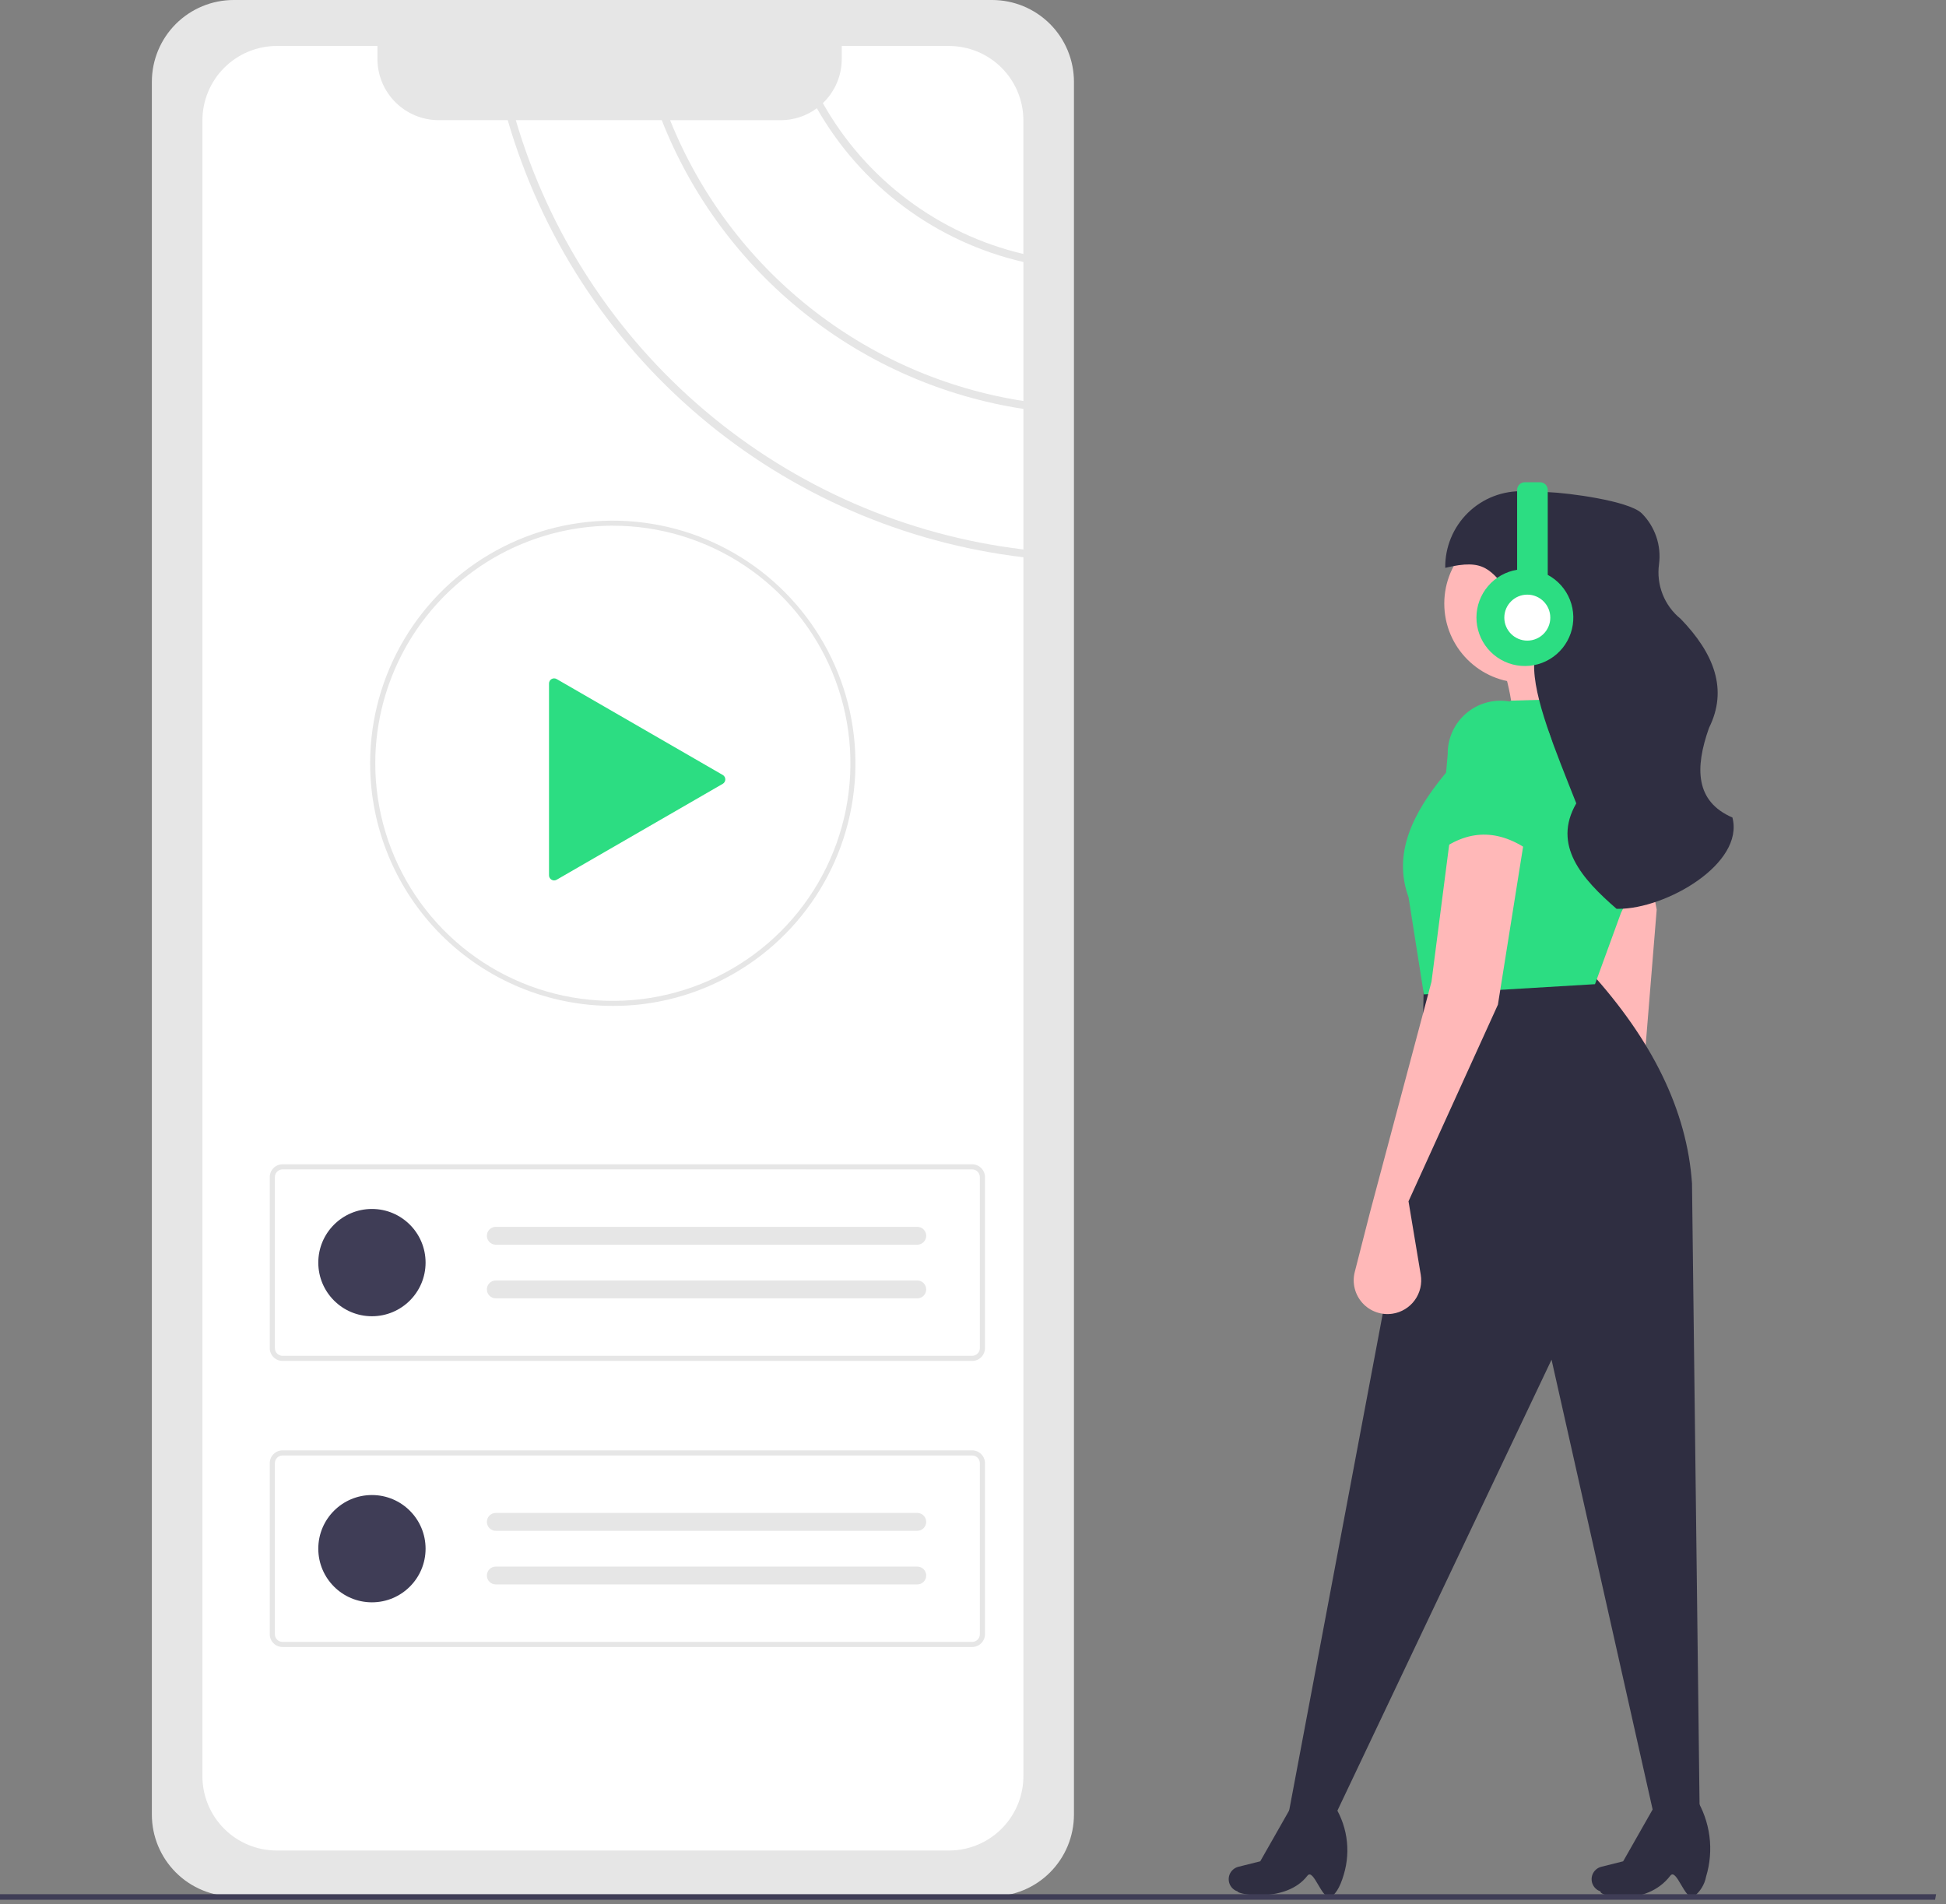 <svg width="140" height="137" viewBox="0 0 140 137" fill="none" xmlns="http://www.w3.org/2000/svg">
<rect x="0" y="0" width="140" height="137" fill="#808080" stroke="none"/>
<path d="M16.805 0C15.246 0.002 13.752 0.622 12.649 1.724C11.547 2.827 10.927 4.321 10.925 5.88V130.55C10.927 132.109 11.547 133.603 12.649 134.706C13.752 135.808 15.246 136.428 16.805 136.43H71.383C72.942 136.428 74.436 135.808 75.539 134.706C76.641 133.603 77.261 132.109 77.263 130.55V5.88C77.261 4.321 76.641 2.827 75.539 1.724C74.436 0.622 72.942 0.002 71.383 0H16.805Z" fill="#E6E6E6"/>
<path d="M73.626 28.848V18.848C70.518 18.134 67.592 16.782 65.034 14.878C62.477 12.974 60.342 10.559 58.767 7.787V7.787C58.011 8.347 57.095 8.649 56.154 8.647H48.21C50.33 13.93 53.788 18.57 58.244 22.111C62.7 25.653 68.001 27.975 73.626 28.848Z" fill="white"/>
<path d="M73.624 18.271V8.661C73.624 7.958 73.486 7.262 73.217 6.612C72.948 5.963 72.554 5.372 72.057 4.875C71.56 4.378 70.969 3.984 70.32 3.715C69.67 3.446 68.974 3.308 68.271 3.308H60.558V4.236C60.559 4.831 60.438 5.42 60.205 5.968C59.971 6.515 59.629 7.009 59.198 7.42C60.722 10.128 62.791 12.49 65.274 14.357C67.757 16.225 70.6 17.558 73.624 18.271Z" fill="white"/>
<path d="M36.527 8.643H31.56C30.391 8.643 29.27 8.178 28.444 7.352C27.617 6.525 27.153 5.404 27.153 4.235V3.307H19.916C19.213 3.307 18.517 3.446 17.867 3.715C17.218 3.984 16.628 4.378 16.131 4.875C15.633 5.372 15.239 5.963 14.97 6.612C14.701 7.262 14.563 7.958 14.563 8.661V127.779C14.562 128.482 14.7 129.178 14.969 129.828C15.238 130.477 15.632 131.067 16.13 131.564C16.627 132.061 17.217 132.455 17.867 132.723C18.517 132.992 19.213 133.129 19.916 133.128H68.273C68.494 133.129 68.714 133.115 68.933 133.088C70.228 132.927 71.419 132.298 72.283 131.32C73.147 130.343 73.625 129.084 73.626 127.779V40.089C65.037 39.072 56.937 35.547 50.339 29.955C43.741 24.362 38.937 16.95 36.527 8.643V8.643Z" fill="white"/>
<path d="M47.607 8.643H37.107C39.506 16.799 44.244 24.072 50.735 29.561C57.227 35.051 65.185 38.516 73.626 39.528V29.417C67.85 28.534 62.408 26.151 57.842 22.505C53.276 18.86 49.747 14.08 47.607 8.643Z" fill="white"/>
<path d="M69.942 97.906H20.326C20.082 97.906 19.849 97.809 19.677 97.636C19.504 97.464 19.407 97.231 19.407 96.987V84.68C19.407 84.436 19.504 84.203 19.677 84.031C19.849 83.858 20.082 83.761 20.326 83.761H69.942C70.186 83.761 70.419 83.858 70.591 84.031C70.764 84.203 70.861 84.436 70.861 84.68V96.988C70.861 97.231 70.763 97.465 70.591 97.637C70.419 97.809 70.186 97.906 69.942 97.906ZM20.326 84.128C20.18 84.128 20.04 84.186 19.937 84.29C19.833 84.393 19.775 84.533 19.775 84.679V96.987C19.775 97.133 19.833 97.273 19.937 97.376C20.04 97.48 20.18 97.538 20.326 97.538H69.942C70.088 97.538 70.228 97.48 70.331 97.376C70.435 97.273 70.493 97.133 70.493 96.987V84.68C70.493 84.534 70.435 84.394 70.331 84.291C70.228 84.187 70.088 84.129 69.942 84.129L20.326 84.128Z" fill="#E6E6E6"/>
<path d="M26.758 94.692C28.889 94.692 30.617 92.964 30.617 90.833C30.617 88.702 28.889 86.974 26.758 86.974C24.627 86.974 22.899 88.702 22.899 90.833C22.899 92.964 24.627 94.692 26.758 94.692Z" fill="#3F3D56"/>
<path d="M35.67 88.26C35.499 88.26 35.336 88.328 35.215 88.448C35.095 88.569 35.027 88.733 35.027 88.903C35.027 89.073 35.095 89.237 35.215 89.358C35.336 89.478 35.499 89.546 35.67 89.546H65.991C66.162 89.546 66.325 89.478 66.446 89.358C66.566 89.237 66.634 89.073 66.634 88.903C66.634 88.733 66.566 88.569 66.446 88.448C66.325 88.328 66.162 88.26 65.991 88.26H35.67Z" fill="#E6E6E6"/>
<path d="M35.67 92.119C35.499 92.119 35.336 92.187 35.215 92.307C35.095 92.428 35.027 92.591 35.027 92.762C35.027 92.933 35.095 93.096 35.215 93.217C35.336 93.337 35.499 93.405 35.67 93.405H65.991C66.162 93.405 66.325 93.337 66.446 93.217C66.566 93.096 66.634 92.933 66.634 92.762C66.634 92.591 66.566 92.428 66.446 92.307C66.325 92.187 66.162 92.119 65.991 92.119H35.67Z" fill="#E6E6E6"/>
<path d="M69.942 118.487H20.326C20.082 118.487 19.849 118.39 19.677 118.218C19.504 118.045 19.407 117.812 19.407 117.568V105.261C19.407 105.017 19.504 104.784 19.677 104.611C19.849 104.439 20.082 104.342 20.326 104.342H69.942C70.186 104.342 70.419 104.439 70.591 104.611C70.764 104.784 70.861 105.017 70.861 105.261V117.569C70.861 117.812 70.763 118.046 70.591 118.218C70.419 118.39 70.186 118.487 69.942 118.487V118.487ZM20.326 104.71C20.18 104.71 20.04 104.768 19.937 104.872C19.833 104.975 19.775 105.115 19.775 105.261V117.569C19.775 117.715 19.833 117.855 19.937 117.958C20.04 118.062 20.18 118.12 20.326 118.12H69.942C70.088 118.12 70.228 118.062 70.331 117.958C70.435 117.855 70.493 117.715 70.493 117.569V105.261C70.493 105.115 70.435 104.975 70.331 104.872C70.228 104.768 70.088 104.71 69.942 104.71H20.326Z" fill="#E6E6E6"/>
<path d="M26.758 115.273C28.889 115.273 30.617 113.545 30.617 111.414C30.617 109.283 28.889 107.555 26.758 107.555C24.627 107.555 22.899 109.283 22.899 111.414C22.899 113.545 24.627 115.273 26.758 115.273Z" fill="#3F3D56"/>
<path d="M35.67 108.842C35.499 108.842 35.336 108.91 35.215 109.03C35.095 109.151 35.027 109.314 35.027 109.485C35.027 109.656 35.095 109.819 35.215 109.94C35.336 110.06 35.499 110.128 35.67 110.128H65.991C66.162 110.128 66.325 110.06 66.446 109.94C66.566 109.819 66.634 109.656 66.634 109.485C66.634 109.314 66.566 109.151 66.446 109.03C66.325 108.91 66.162 108.842 65.991 108.842H35.67Z" fill="#E6E6E6"/>
<path d="M35.67 112.701C35.499 112.701 35.336 112.769 35.215 112.889C35.095 113.01 35.027 113.173 35.027 113.344C35.027 113.515 35.095 113.678 35.215 113.799C35.336 113.919 35.499 113.987 35.67 113.987H65.991C66.162 113.987 66.325 113.919 66.446 113.799C66.566 113.678 66.634 113.515 66.634 113.344C66.634 113.173 66.566 113.01 66.446 112.889C66.325 112.769 66.162 112.701 65.991 112.701H35.67Z" fill="#E6E6E6"/>
<path d="M44.086 72.366C41.793 72.367 39.523 71.916 37.404 71.039C35.286 70.162 33.361 68.876 31.74 67.255C30.119 65.634 28.833 63.709 27.956 61.591C27.079 59.472 26.628 57.202 26.629 54.909C26.629 54.872 26.629 54.834 26.629 54.797C26.65 51.691 27.499 48.646 29.089 45.977C30.679 43.309 32.952 41.112 35.675 39.616C38.397 38.119 41.469 37.376 44.574 37.463C47.679 37.55 50.705 38.464 53.339 40.11C55.974 41.757 58.12 44.077 59.559 46.83C60.997 49.584 61.675 52.671 61.521 55.774C61.368 58.877 60.39 61.882 58.687 64.481C56.985 67.079 54.62 69.176 51.836 70.555C49.429 71.753 46.775 72.373 44.086 72.366V72.366ZM44.086 37.818C39.574 37.828 35.248 39.618 32.048 42.799C28.849 45.981 27.034 50.296 26.998 54.808C26.998 54.847 26.998 54.878 26.998 54.908C26.997 58.289 27.999 61.594 29.877 64.405C31.755 67.217 34.424 69.408 37.547 70.702C40.671 71.996 44.108 72.335 47.423 71.676C50.739 71.016 53.785 69.388 56.176 66.998C58.566 64.607 60.194 61.561 60.854 58.245C61.513 54.93 61.174 51.493 59.88 48.369C58.586 45.246 56.395 42.577 53.583 40.699C50.772 38.821 47.467 37.819 44.086 37.82V37.818Z" fill="#E6E6E6"/>
<path d="M51.997 55.753L40.048 48.853C39.992 48.821 39.929 48.804 39.864 48.804C39.8 48.803 39.736 48.82 39.681 48.853C39.625 48.885 39.578 48.931 39.546 48.987C39.514 49.043 39.497 49.106 39.497 49.171V62.971C39.497 63.035 39.514 63.099 39.546 63.155C39.578 63.211 39.625 63.257 39.681 63.289C39.736 63.322 39.8 63.339 39.864 63.339C39.929 63.338 39.992 63.321 40.048 63.289L51.997 56.389C52.053 56.357 52.099 56.31 52.131 56.254C52.164 56.199 52.181 56.135 52.181 56.071C52.181 56.006 52.164 55.943 52.131 55.887C52.099 55.831 52.053 55.784 51.997 55.752L40.048 48.852C39.992 48.82 39.929 48.803 39.864 48.803C39.8 48.803 39.736 48.819 39.681 48.852C39.625 48.884 39.578 48.93 39.546 48.986C39.514 49.042 39.497 49.105 39.497 49.17V62.97C39.497 63.035 39.514 63.098 39.546 63.154C39.578 63.21 39.625 63.256 39.681 63.288C39.736 63.321 39.8 63.337 39.864 63.337C39.929 63.337 39.992 63.32 40.048 63.288L51.997 56.388C52.053 56.356 52.099 56.309 52.131 56.253C52.164 56.197 52.181 56.134 52.181 56.069C52.181 56.005 52.164 55.942 52.131 55.886C52.099 55.83 52.053 55.783 51.997 55.751V55.753Z" fill="#2CDD82"/>
<path d="M116.953 53.346L108.867 54.265C109.054 51.959 108.74 49.639 107.948 47.465L114.564 45.076C113.971 47.546 115.084 50.37 116.953 53.346Z" fill="#FFB8B8"/>
<path d="M117.927 80.926L120.546 85.602C120.703 85.883 120.803 86.192 120.84 86.512C120.877 86.832 120.849 87.156 120.76 87.466C120.67 87.775 120.52 88.064 120.318 88.314C120.115 88.565 119.865 88.773 119.582 88.926V88.926C119.229 89.117 118.835 89.218 118.433 89.219C118.032 89.22 117.637 89.122 117.283 88.933C116.929 88.744 116.627 88.471 116.405 88.137C116.182 87.803 116.046 87.419 116.008 87.02L115.582 82.552L114.131 65.497L111.656 54.279L116.795 52.82L119.187 65.435L117.927 80.926Z" fill="#FFB8B8"/>
<path d="M122.281 130.711L118.973 130.527L111.622 97.817L96.002 130.711L92.694 130.527L102.248 79.808L102.432 70.62L114.377 69.885C118.841 74.795 121.369 79.872 121.727 85.138L122.281 130.711Z" fill="#2F2E41"/>
<path d="M95.735 136.454C95.109 136.74 94.507 134.354 94.056 134.944C92.543 136.917 89.019 136.298 89.035 136.07C88.916 136.032 88.807 135.97 88.713 135.888C88.619 135.806 88.543 135.706 88.488 135.594C88.434 135.482 88.403 135.36 88.397 135.236C88.391 135.111 88.41 134.987 88.453 134.87C88.505 134.73 88.591 134.605 88.703 134.505C88.815 134.405 88.949 134.334 89.094 134.298L90.665 133.905L93.132 129.567L95.65 129.397C96.212 130.113 96.603 130.947 96.796 131.836C96.989 132.725 96.978 133.646 96.763 134.53C96.534 135.459 96.181 136.25 95.735 136.454Z" fill="#2F2E41"/>
<path d="M121.844 136.453C121.218 136.739 120.616 134.353 120.165 134.942C118.421 137.214 115.027 136.43 115.144 136.069C115.025 136.031 114.916 135.969 114.822 135.887C114.728 135.805 114.651 135.705 114.597 135.593C114.543 135.481 114.512 135.359 114.506 135.235C114.5 135.11 114.519 134.986 114.562 134.869V134.869C114.615 134.729 114.7 134.604 114.812 134.504C114.924 134.405 115.058 134.334 115.203 134.298L116.774 133.905L119.241 129.567L121.929 129.227L121.997 129.338C122.517 130.176 122.852 131.114 122.98 132.092C123.108 133.069 123.026 134.063 122.74 135.006C122.631 135.583 122.311 136.098 121.844 136.453V136.453Z" fill="#2F2E41"/>
<path d="M109.602 49.12C112.748 49.12 115.299 46.569 115.299 43.423C115.299 40.277 112.748 37.726 109.602 37.726C106.456 37.726 103.905 40.277 103.905 43.423C103.905 46.569 106.456 49.12 109.602 49.12Z" fill="#FFB8B8"/>
<path d="M114.748 70.803L102.436 71.538L101.336 64.555C100.195 61.416 101.621 58.532 103.909 55.734L108.687 50.405L115.303 50.221C116.193 50.513 116.982 51.053 117.577 51.777C118.173 52.501 118.55 53.379 118.665 54.309C119.141 58.216 118.428 62.175 116.619 65.67L114.748 70.803Z" fill="#2CDD82"/>
<path d="M101.332 86.423L102.213 91.709C102.266 92.026 102.255 92.351 102.181 92.665C102.107 92.978 101.972 93.274 101.783 93.534C101.594 93.795 101.355 94.015 101.08 94.182C100.805 94.35 100.499 94.461 100.181 94.509V94.509C99.785 94.569 99.38 94.53 99.002 94.395C98.625 94.261 98.287 94.035 98.018 93.738C97.749 93.441 97.558 93.082 97.461 92.693C97.364 92.304 97.365 91.897 97.464 91.509L98.576 87.161L102.986 70.622L104.456 59.229L109.785 59.597L107.764 72.277L101.332 86.423Z" fill="#FFB8B8"/>
<path d="M116.433 65.383H116.301C113.816 63.23 111.657 60.816 113.401 57.794C111.922 54.04 110.274 50.142 110.373 47.73C110.477 45.947 109.903 44.19 108.766 42.813C107.194 40.977 106.845 40.157 103.974 40.852C103.964 40.115 104.103 39.383 104.385 38.702C104.666 38.02 105.083 37.403 105.61 36.888C106.137 36.372 106.763 35.969 107.451 35.703C108.139 35.438 108.873 35.314 109.61 35.341L111.403 35.406C112.775 35.456 117.159 36.017 118.103 36.922C118.58 37.396 118.941 37.975 119.158 38.612C119.375 39.248 119.442 39.927 119.353 40.594C119.253 41.327 119.343 42.074 119.616 42.762C119.889 43.45 120.335 44.056 120.911 44.521C123.326 47.021 124.323 49.61 122.953 52.359C121.919 55.268 121.969 57.659 124.635 58.814C125.499 62.138 119.868 65.383 116.433 65.383Z" fill="#2F2E41"/>
<path d="M110.337 61.431C108.056 59.686 105.789 59.548 103.537 61.247L104.152 54.269C104.135 53.283 104.503 52.329 105.177 51.609C105.852 50.89 106.78 50.461 107.765 50.414V50.414C108.283 50.389 108.801 50.471 109.286 50.654C109.771 50.838 110.214 51.119 110.586 51.48C110.959 51.841 111.253 52.275 111.452 52.754C111.65 53.233 111.748 53.748 111.739 54.267L110.337 61.431Z" fill="#2CDD82"/>
<path d="M109.694 45.903C110.1 45.903 110.429 45.286 110.429 44.525C110.429 43.764 110.1 43.147 109.694 43.147C109.288 43.147 108.959 43.764 108.959 44.525C108.959 45.286 109.288 45.903 109.694 45.903Z" fill="#FFB8B8"/>
<path d="M111.348 41.358V35.245C111.348 35.099 111.29 34.959 111.187 34.855C111.083 34.752 110.943 34.694 110.797 34.694H109.697C109.551 34.694 109.411 34.752 109.307 34.855C109.204 34.959 109.146 35.099 109.146 35.245V40.989C108.331 41.121 107.589 41.539 107.053 42.167C106.516 42.796 106.221 43.594 106.219 44.42C106.217 45.246 106.508 46.046 107.041 46.677C107.574 47.309 108.314 47.73 109.129 47.866C109.943 48.003 110.78 47.845 111.489 47.422C112.199 46.999 112.735 46.337 113.002 45.555C113.269 44.773 113.249 43.922 112.947 43.154C112.645 42.385 112.079 41.748 111.351 41.358H111.348Z" fill="#2CDD82"/>
<path d="M109.878 46.087C110.791 46.087 111.532 45.346 111.532 44.433C111.532 43.52 110.791 42.779 109.878 42.779C108.965 42.779 108.224 43.52 108.224 44.433C108.224 45.346 108.965 46.087 109.878 46.087Z" fill="white"/>
<path d="M139.213 136.671H0V136.271H139.286L139.213 136.671Z" fill="#3F3D56"/>
</svg>
